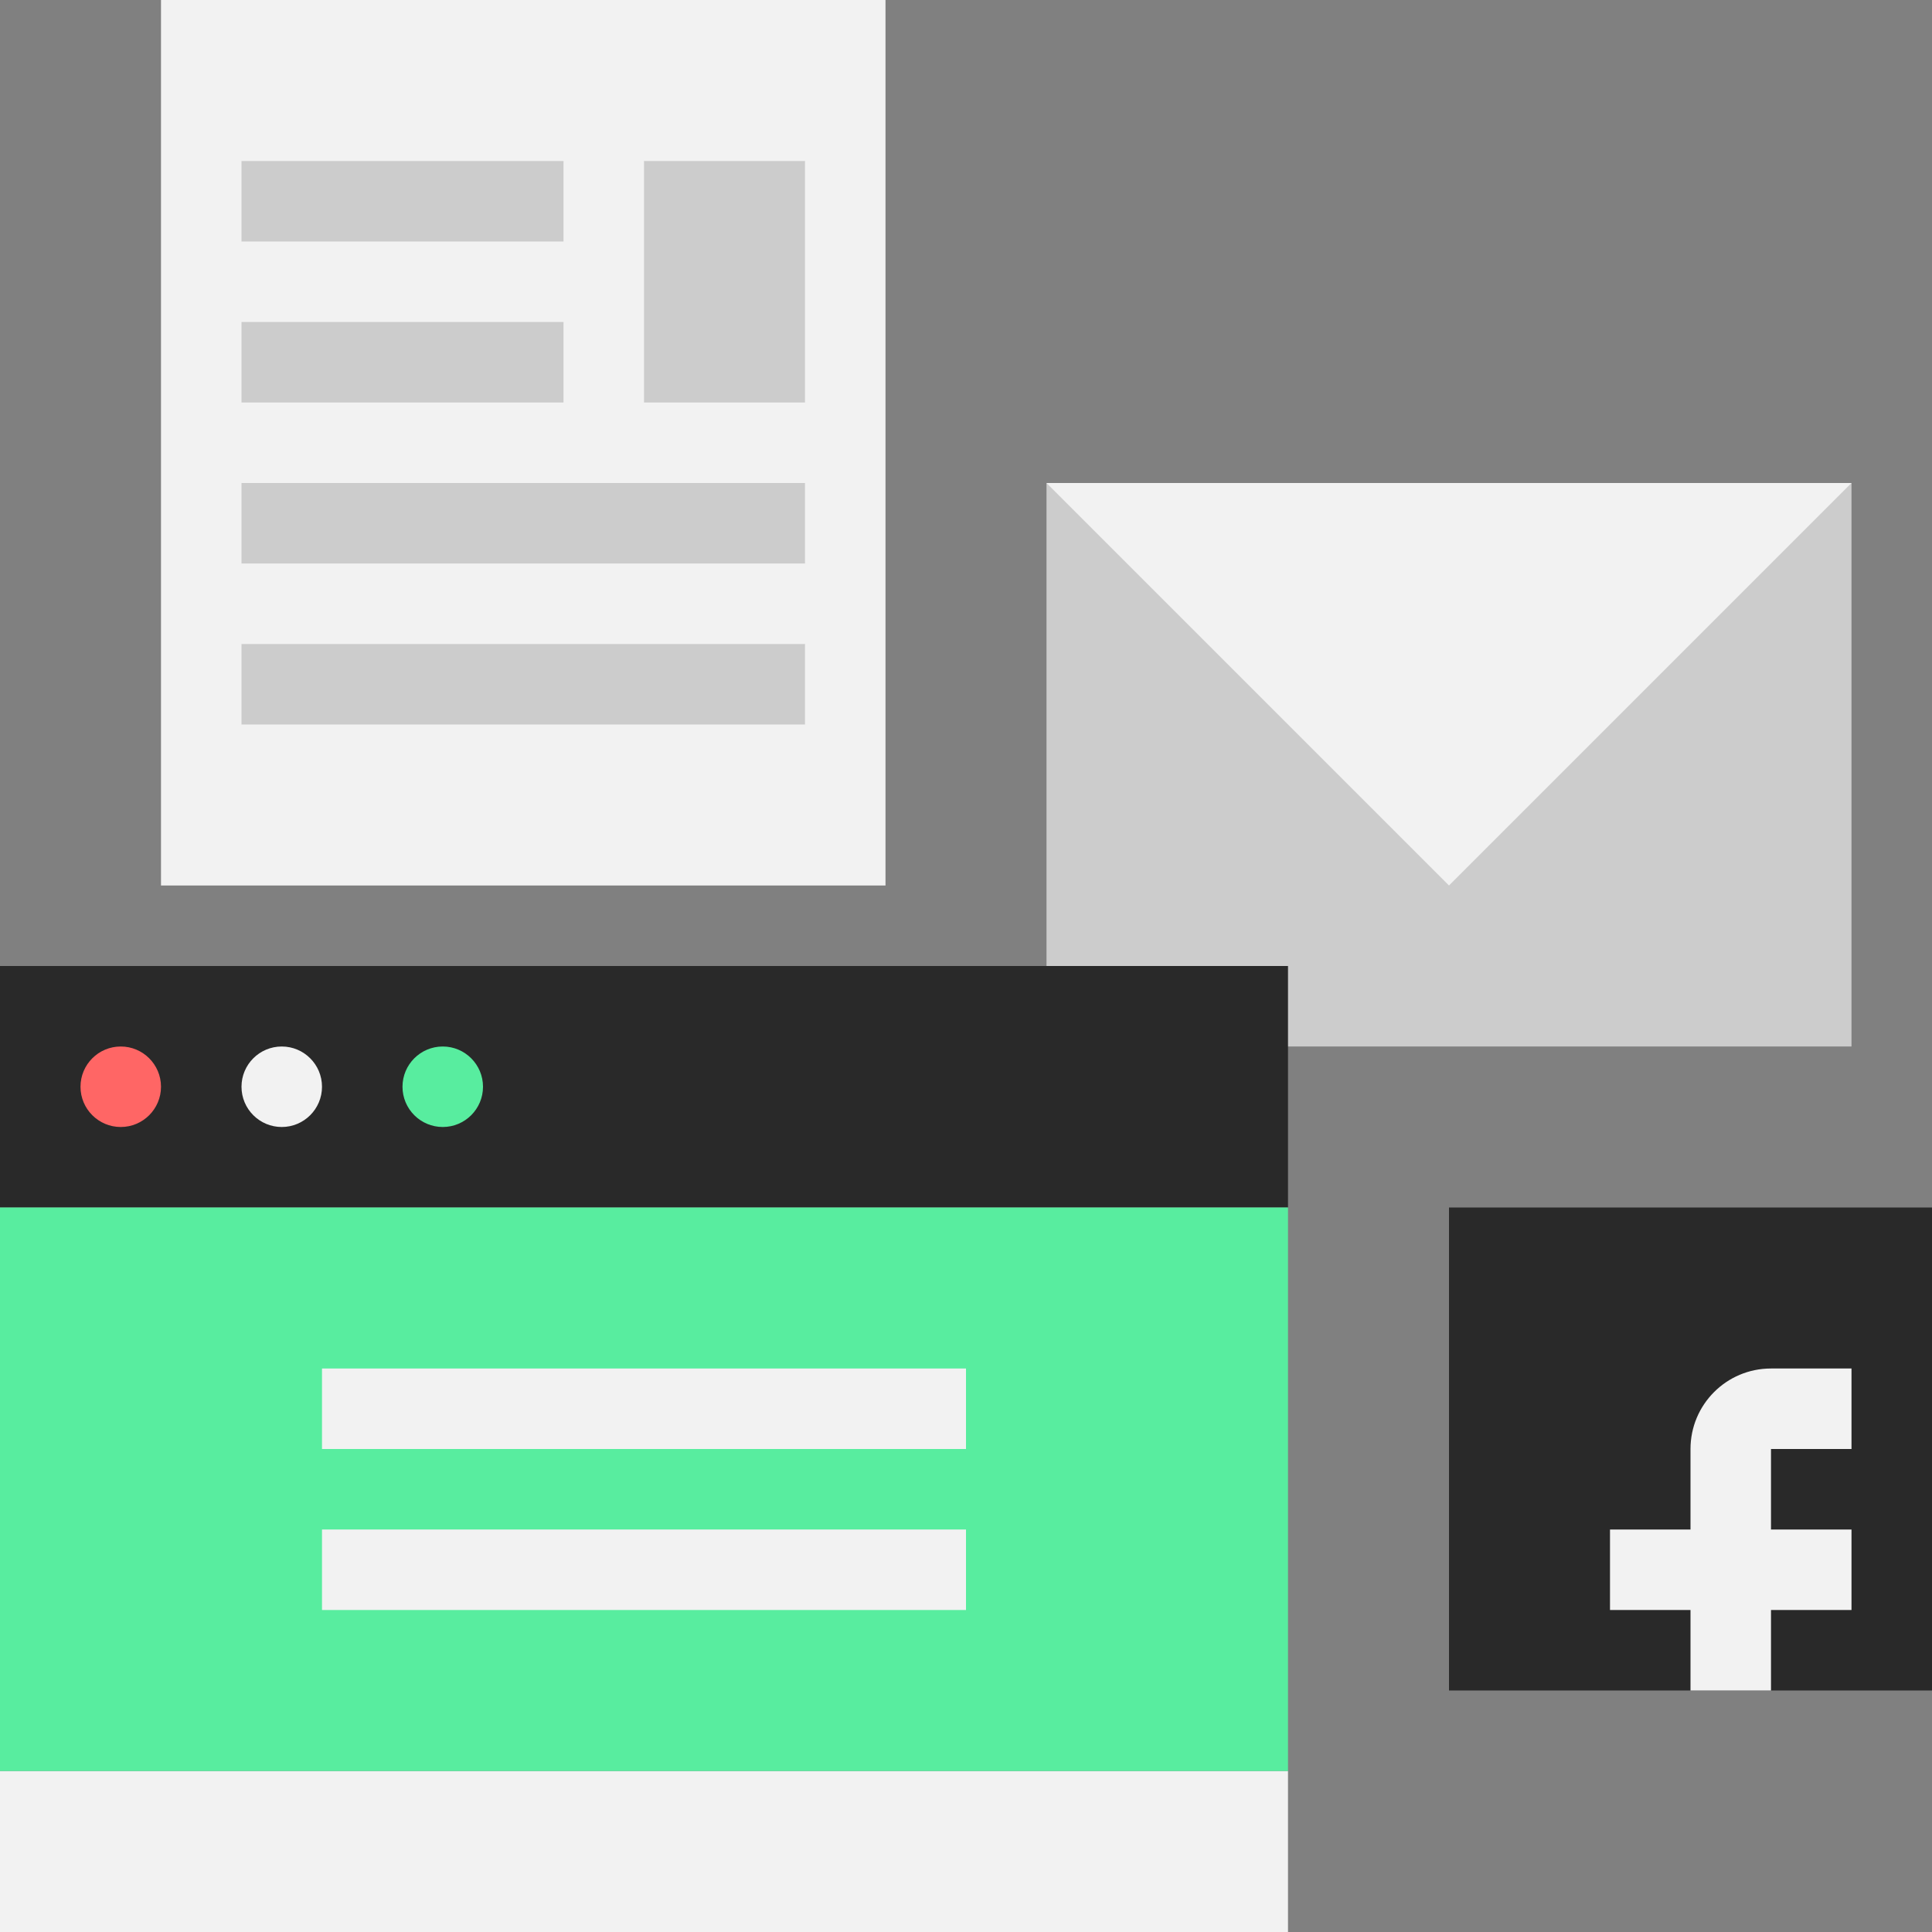 <svg xmlns="http://www.w3.org/2000/svg" width="24" height="24" viewBox="0 0 24 24">
  <rect x="0" y="0" width="24" height="24" fill="#808080" stroke="none"/>
  <g fill="none" fill-rule="evenodd">
    <polygon fill="#CCCCCC" points="13 13 23 13 23 6 13 6"/>
    <polygon fill="#F2F2F2" points="13 6 18 11 23 6"/>
    <polygon fill="#292929" points="18 21 24 21 24 15 18 15"/>
    <path fill="#F2F2F2" d="M23,18 L23,17 L22,17 C21.447,17 21,17.448 21,18 L21,19 L20,19 L20,20 L21,20 L21,21 L22,21 L22,20 L23,20 L23,19 L22,19 L22,18 L23,18 Z"/>
    <polygon fill="#F2F2F2" points="2 11 11 11 11 0 2 0"/>
    <polygon fill="#CCCCCC" points="3 9 10 9 10 8 3 8"/>
    <polygon fill="#CCCCCC" points="3 7 10 7 10 6 3 6"/>
    <polygon fill="#CCCCCC" points="3 5 7 5 7 4 3 4"/>
    <polygon fill="#CCCCCC" points="3 3 7 3 7 2 3 2"/>
    <polygon fill="#CCCCCC" points="8 5 10 5 10 2 8 2"/>
    <polygon fill="#F2F2F2" points="0 24 16 24 16 22 0 22"/>
    <polygon fill="#292929" points="0 15 16 15 16 12 0 12"/>
    <polygon fill="#58ED9F" points="0 22 16 22 16 15 0 15"/>
    <polygon fill="#F2F2F2" points="4 20 12 20 12 19 4 19"/>
    <polygon fill="#F2F2F2" points="4 18 12 18 12 17 4 17"/>
    <path fill="#FF6665" d="M2,13.5 C2,13.776 1.776,14 1.5,14 C1.224,14 1,13.776 1,13.5 C1,13.224 1.224,13 1.5,13 C1.776,13 2,13.224 2,13.5"/>
    <path fill="#58ED9F" d="M6,13.5 C6,13.776 5.776,14 5.5,14 C5.224,14 5,13.776 5,13.5 C5,13.224 5.224,13 5.5,13 C5.776,13 6,13.224 6,13.5"/>
    <path fill="#F2F2F2" d="M4,13.5 C4,13.776 3.776,14 3.5,14 C3.224,14 3,13.776 3,13.5 C3,13.224 3.224,13 3.5,13 C3.776,13 4,13.224 4,13.5"/>
  </g>
</svg>
